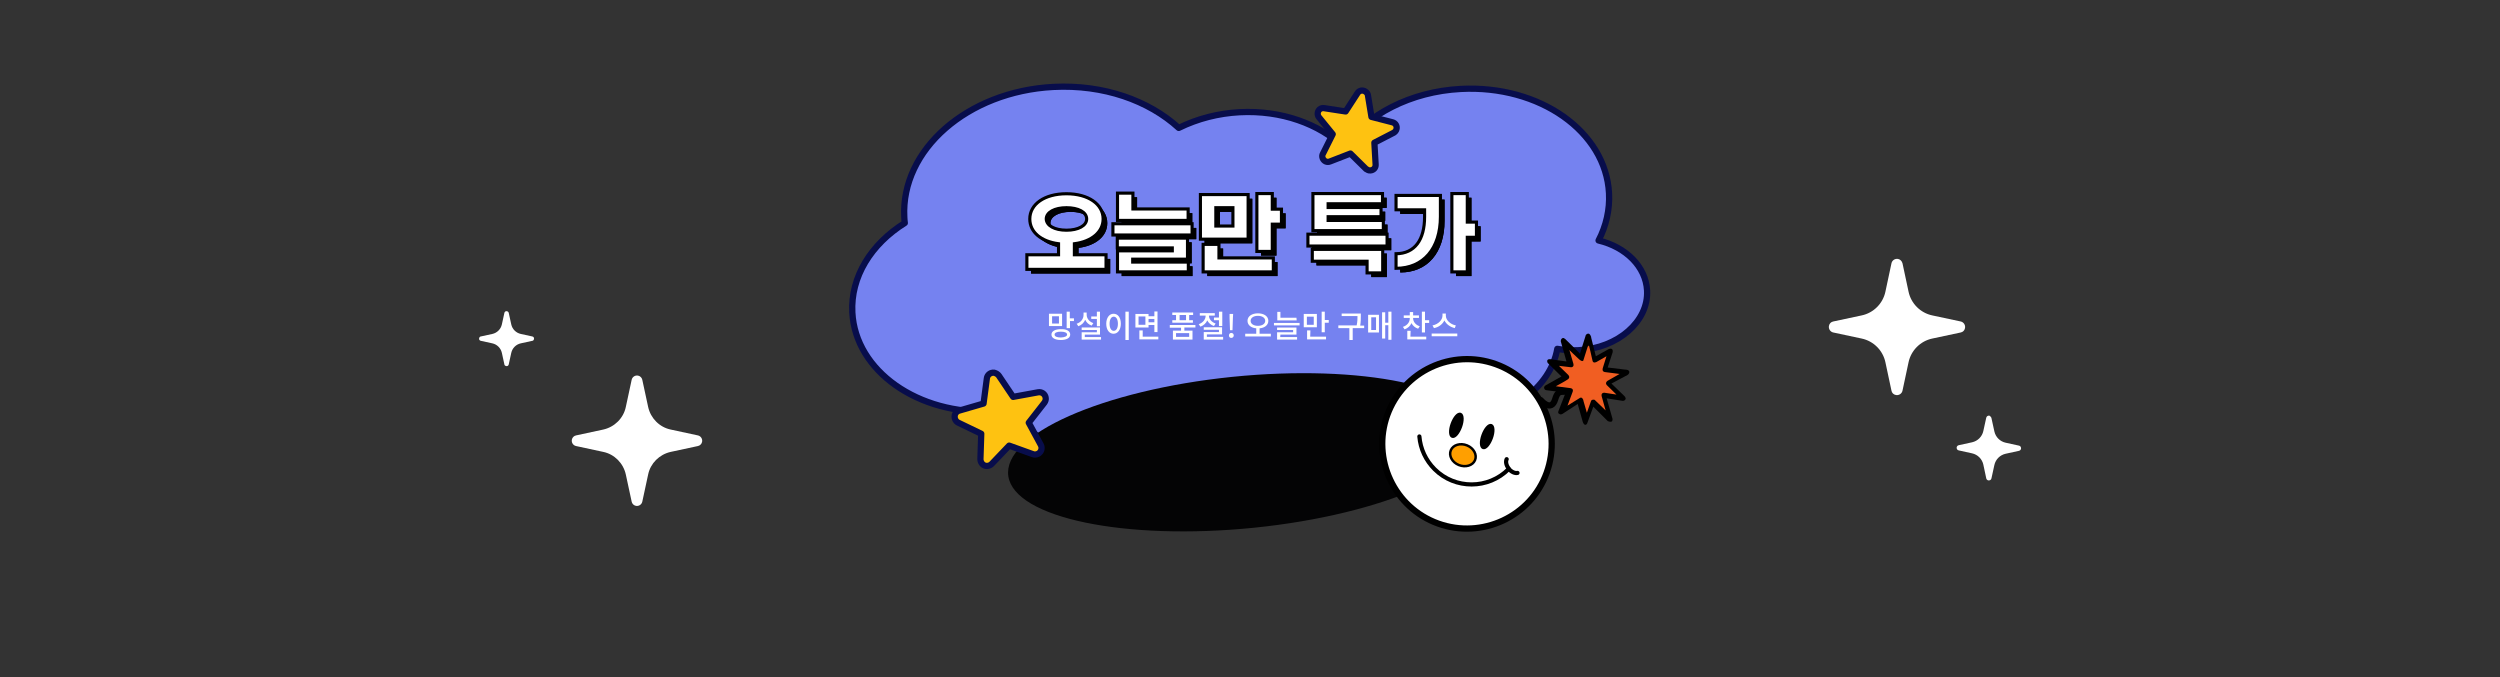 <?xml version="1.0" encoding="utf-8"?>
<!-- Generator: Adobe Illustrator 26.2.1, SVG Export Plug-In . SVG Version: 6.00 Build 0)  -->
<svg version="1.1" xmlns="http://www.w3.org/2000/svg" xmlns:xlink="http://www.w3.org/1999/xlink" x="0px" y="0px" viewBox="0 0 1200 325" style="enable-background:new 0 0 1200 325;" xml:space="preserve">
<rect x="0" y="0" width="1200" height="325" fill="#333333" stroke="none"/>
<style type="text/css">
.st0{fill:#8B8500;}
.st1{fill:#FFFFFF;fill-opacity:0;}
.st2{fill:#7582F0;}
.st3{fill:none;stroke:#080D4B;stroke-width:3;stroke-linecap:round;stroke-linejoin:round;}
.st4{fill:#040405;}
.st5{fill:none;stroke:#000000;stroke-width:2;stroke-linecap:round;stroke-linejoin:round;}
.st6{fill:none;stroke:#000000;stroke-width:3;stroke-linecap:round;stroke-miterlimit:4;}
.st7{enable-background:new    ;}
.st8{fill:#FFFFFF;}
.st9{fill:none;stroke:#000000;stroke-width:1.5;}
.st10{fill:none;stroke:#000000;stroke-width:3;stroke-linecap:round;stroke-linejoin:round;}
.st11{stroke:#000000;stroke-width:1.2;}
.st12{fill:#FF9F00;stroke:#000000;stroke-width:1.2;}
.st13{fill:#F15E22;}
.st14{fill:#FEC211;}
	

.bump {transform-origin:59% 66%;animation:bump both linear infinite 2s;}
@keyframes bump {
0% {transform:scale(1.05) rotate(-30deg);}
50% {transform:scale(0.98) rotate(0deg);}
100% {transform:scale(1.05) rotate(-30deg);}
}

.bump_a {transform-origin:63% 56%;animation:bump_a both linear infinite 1.0s;}
@keyframes bump_a {
0% {transform:scale(0.6) translate(-4px, 2px) rotate(0);}
50% {transform:scale(1.0) translate(-4px, 2px) rotate(0deg);}
100% {transform:scale(0.6) translate(-4px,2px) rotate(0deg);}
}

.fade {animation:fade both linear infinite 6s;}
.right_star {transform-origin:97% 40%;animation:star2 linear infinite 2.0s;}
	
.star {position:relative;animation:star both infinite 4s;}
.star.s1 {transform-origin:40% 62%;}
.star.s2 {transform-origin:54% 19%;animation-delay:0.5s;}

@keyframes star {
0% {transform:scale(0.6);opacity:1;}	
20% {transform:scale(1.1);opacity:1;}
40% {transform:scale(0.8);}	
58% {transform:scale(1);}
100% {transform:scale(1);}
}
@keyframes star2 {
0% {transform:scale(0.8);}	
55% {transform:scale(1);;}
100% {transform:scale(0.8);}
}
@keyframes fade {
0% {opacity:1;}
9% {opacity:0;}
18% {opacity:1;}
27% {opacity:0;}
36% {opacity:1;}
100% {opacity:1;}
}
	
.bg_star {animation:bg_star linear infinite 2.0s;}
.bg_star.s1 {transform-origin:20% 50%;}
.bg_star.s2 {transform-origin:25.5% 65%;animation-delay:0.5s;}
.bg_star.s3 {transform-origin:76% 48%;}
.bg_star.s4 {transform-origin:79% 66%;animation-delay:0.5s;}
	
@keyframes bg_star {
0% {transform:scale(1);}	
55% {transform:scale(0.7);;}
100% {transform:scale(1);}
}
</style>
<g id="bg">
	<rect id="area" x="376" y="30" class="st1" width="448" height="186"/>
	<g id="구름" transform="translate(740.385 425.263) rotate(-3)">
		<path id="패스_36362" class="st2" d="M43.1-308c4-6.8,6.2-14.5,6.2-22.4c0-29.7-30.6-53.7-68.4-53.7c-24.3,0-45.6,10-57.7,24.9
			c-11.1-11.7-28.9-19.3-48.9-19.3c-10.2,0-20.3,2-29.6,6c-10.7-10.9-26.2-18.7-44.4-21.7c-4.8-0.8-9.7-1.1-14.6-1.1
			c-41.3,0-74.7,26.3-74.7,58.7c0,0.9,0,1.9,0.1,2.8c-16.6,9.2-27.4,24.4-27.4,41.6c0,28.1,29,50.9,64.8,50.9c3.1,0,6.3-0.2,9.4-0.5
			c7.9,14.9,26.6,25.5,48.5,25.5c18.9,0,35.5-7.9,44.7-19.7c10.4,3.7,21.4,5.5,32.4,5.5c16.4,0.1,32.5-4,46.7-12.1
			C-61-232-45.7-225-28.4-225c24.4,0,44.8-13.8,49-32.1c3.3,0.8,6.7,1.2,10.2,1.2c18.9,0,34.3-12.1,34.3-26.9
			C65.1-294.3,56-304.2,43.1-308"/>
		<path id="패스_36363" class="st3" d="M43.1-308c4-6.8,6.2-14.5,6.2-22.4c0-29.7-30.6-53.7-68.4-53.7c-24.3,0-45.6,10-57.7,24.9
			c-11.1-11.7-28.9-19.3-48.9-19.3c-10.2,0-20.3,2-29.6,6c-13.7-13.9-35-22.8-59.1-22.8c-41.3,0-74.7,26.3-74.7,58.7
			c0,0.9,0,1.9,0.1,2.8c-16.6,9.2-27.4,24.4-27.4,41.6c0,28.1,29,50.9,64.8,50.9c3.1,0,6.3-0.2,9.4-0.5
			c7.9,14.9,26.6,25.5,48.5,25.5c18.9,0,35.5-7.9,44.7-19.7c10.4,3.7,21.4,5.5,32.4,5.5c16.4,0.1,32.5-4,46.7-12.1
			C-61-232-45.7-225-28.4-225c24.4,0,44.8-13.8,49-32.1c3.3,0.8,6.7,1.2,10.2,1.2c18.9,0,34.3-12.1,34.3-26.9
			C65.1-294.3,56-304.2,43.1-308z"/>
	</g>
	<path id="타임" class="st4" d="M591.4,180.9c62.2-6.3,115.1,4.7,118.1,24.7s-45.1,41.3-107.4,47.7
		c-62.2,6.3-115.1-4.7-118.1-24.7S529.2,187.3,591.4,180.9"/>
	<path id="패스_37092" class="st5" d="M684.9,206.6c-0.3,1.3-1.8,2.5-3.7,2.9c-1.9,0.4-3.8-0.1-4.5-1.2"/>
	<path id="패스_37094" class="st6" d="M739.6,192.1c0,0,5,6,6.9-0.5c1.9-6.4,4.3-1.2,8.5-5.6"/>
	<g class="st7">
		<path class="st8" d="M509.8,156.5h-6.3v-5.9h6.3V156.5z M513.7,160.6c0,1.6-1.7,2.6-4.5,2.6s-4.5-1-4.5-2.6s1.7-2.6,4.5-2.6
			C512,157.9,513.7,158.9,513.7,160.6z M508.3,151.8H505v3.5h3.3V151.8z M512.2,160.6c0-0.9-1.1-1.4-3-1.4s-3,0.5-3,1.4
			s1.1,1.4,3,1.4C511.1,161.9,512.2,161.4,512.2,160.6z M515.5,152.8v1.3h-1.9v3.4H512v-7.9h1.5v3.2H515.5z"/>
		<path class="st8" d="M524,156.3c-1.5-0.5-2.5-1.5-3.1-2.8c-0.6,1.4-1.7,2.5-3.3,3.1l-0.8-1.2c2.1-0.7,3.3-2.4,3.3-4.2V150h1.5v1.1
			c0,1.7,1.2,3.3,3.2,4L524,156.3z M528.5,161.8v1.2h-9.3v-3.5h7.3v-1.1h-7.3v-1.2h8.8v3.4h-7.3v1.2L528.5,161.8L528.5,161.8z
			 M526.5,153.1h-2.7v-1.2h2.7v-2.3h1.5v7h-1.5V153.1z"/>
		<path class="st8" d="M538,155.4c0,2.9-1.5,4.8-3.5,4.8s-3.5-1.8-3.5-4.8c0-2.9,1.5-4.8,3.5-4.8C536.6,150.6,538,152.4,538,155.4z
			 M532.6,155.4c0,2.1,0.8,3.4,2,3.4s2-1.3,2-3.4c0-2.1-0.8-3.4-2-3.4C533.4,152,532.6,153.3,532.6,155.4z M541.8,149.6v13.6h-1.6
			v-13.6H541.8z"/>
		<path class="st8" d="M551.3,157.2H545v-6.5h6.3v1.1h2.8v-2.3h1.5v9.9h-1.5V156h-2.8V157.2z M549.8,151.9h-3.3v4h3.3V151.9z
			 M556,161.6v1.3h-9.1v-4.3h1.6v3H556z M551.3,153.1v1.6h2.8v-1.6H551.3z"/>
		<path class="st8" d="M568.5,157.3v1.4h3.9v4.3H563v-4.3h3.9v-1.4h-5.4V156h12.3v1.2h-5.3V157.3z M564.6,151.2h-1.9V150h10v1.2
			h-1.9v2.5h1.8v1.2h-9.9v-1.2h1.8v-2.5H564.6z M570.8,159.9h-6.3v1.8h6.3V159.9z M569.3,151.2h-3.1v2.5h3.1V151.2z"/>
		<path class="st8" d="M582.7,156.5c-1.5-0.5-2.6-1.5-3.2-2.7c-0.6,1.3-1.8,2.5-3.3,3l-0.8-1.2c2.1-0.7,3.3-2.4,3.3-4v-0.1h-2.8
			v-1.2h7.2v1.2h-2.8v0.1c0,1.5,1.2,3,3.2,3.7L582.7,156.5z M587.1,161.8v1.2h-9.3v-3.6h7.3v-1.1h-7.3v-1.2h8.8v3.4h-7.3v1.2h7.8
			V161.8z M585.1,152.5v-2.9h1.6v6.9h-1.6v-2.8h-2.4v-1.3h2.4V152.5z"/>
		<path class="st8" d="M589.9,161c0-0.7,0.5-1.2,1.1-1.2c0.7,0,1.2,0.5,1.2,1.2s-0.5,1.2-1.2,1.2S589.9,161.7,589.9,161z
			 M590.2,152.5v-1.8h1.7l-0.1,1.8l-0.2,6h-1.2L590.2,152.5z"/>
		<path class="st8" d="M610,160.2v1.3h-12.3v-1.3h5.3v-2.6c-2.5-0.2-4.2-1.6-4.2-3.6c0-2.2,2.1-3.6,5-3.6s5,1.4,5,3.6
			c0,2-1.7,3.4-4.2,3.6v2.6H610z M603.8,156.4c2,0,3.5-0.9,3.5-2.4s-1.5-2.4-3.5-2.4s-3.5,0.9-3.5,2.4S601.8,156.4,603.8,156.4z"/>
		<path class="st8" d="M623.8,155v1.2h-12.3V155H623.8z M614.5,161.8h8.1v1.2H613v-3.5h7.7v-1.1H613v-1.2h9.3v3.4h-7.7L614.5,161.8
			L614.5,161.8z M622.4,153.8h-9.3v-4.1h1.5v2.8h7.7L622.4,153.8L622.4,153.8z"/>
		<path class="st8" d="M632.1,157.1h-6.3v-6.4h6.3V157.1z M630.6,152h-3.3v3.9h3.3V152z M628.9,161.6h7.6v1.3h-9.1v-4.3h1.6
			L628.9,161.6L628.9,161.6z M637.8,153.6v1.3h-1.9v4.6h-1.5v-9.9h1.5v4L637.8,153.6L637.8,153.6z"/>
		<path class="st8" d="M654.7,157.5h-5.4v5.7h-1.6v-5.7h-5.3v-1.3h8.8c0.4-1.9,0.4-3.3,0.4-4.5H644v-1.2h9.2v1.2
			c0,1.3,0,2.7-0.3,4.6h1.9v1.2H654.7z"/>
		<path class="st8" d="M656.7,151.1h5.2v8.5h-5.2V151.1z M658.2,158.4h2.3v-6.1h-2.3V158.4z M667.9,149.6v13.5h-1.5v-7h-1.5v6.4
			h-1.5v-12.6h1.5v5h1.5v-5.3L667.9,149.6L667.9,149.6z"/>
		<path class="st8" d="M680.7,157.8c-1.5-0.5-2.6-1.5-3.2-2.7c-0.6,1.4-1.7,2.4-3.3,3l-0.8-1.2c2.1-0.7,3.3-2.3,3.3-4.1v-0.2h-2.9
			v-1.2h2.9v-1.6h1.6v1.6h2.8v1.2h-2.8v0.2c0,1.6,1.2,3.2,3.2,3.8L680.7,157.8z M677,161.6h7.6v1.3h-9.1v-4.1h1.6L677,161.6
			L677,161.6z M686,153.7v1.3h-2v4.6h-1.5v-10h1.5v4.1L686,153.7L686,153.7z"/>
		<path class="st8" d="M699.5,160.1v1.3h-12.3v-1.3H699.5z M698.3,157.5c-2.2-0.5-4.1-1.9-5-3.7c-0.9,1.9-2.8,3.3-5,3.7l-0.7-1.3
			c2.7-0.5,4.8-2.6,4.8-4.7v-1h1.6v1c0,2.2,2.2,4.2,4.8,4.7L698.3,157.5z"/>
	</g>
	<g class="st7">
		<path d="M532.9,124.3v7h-38v-7h15.2V119c-8.4-1.1-13.8-5.6-13.8-11.9c0-7.1,7.1-12.1,17.6-12.1c10.5,0,17.6,5,17.6,12.1
			c0,6.2-5.4,10.8-13.8,11.9v5.3H532.9z M513.9,112.5c5.7,0,9.7-2.2,9.7-5.4c0-3.3-4-5.4-9.7-5.4s-9.7,2.2-9.7,5.4
			C504.3,110.3,508.2,112.5,513.9,112.5z"/>
		<path d="M574.2,114.8h-38v-5.4h38V114.8z M572,126.4h-26.3v1.4h26.7v4.7h-34v-10.1h26.3V121h-26.4v-4.7H572V126.4z M545.8,102.3
			h26.5v5.5h-33.9V94.7h7.4V102.3z"/>
		<path d="M601.1,116.8h-22.9V95.4h22.9V116.8z M587.1,125.8h26.1v6.7h-33.7v-13.2h7.6L587.1,125.8L587.1,125.8z M593.8,101.7h-8.2
			v8.8h8.2V101.7z M617.1,102.4v7.2h-4.4v13.1h-7.4V94.9h7.4v7.5H617.1z"/>
		<path d="M667.8,114.4v5.7h-38v-5.7H667.8z M631.9,121.7h33.8V133h-7.5v-5.6h-26.3V121.7z M666,112.7h-33.8V94.9h33.4v4.9h-26.1
			v1.8h25.4v4.4h-25.4v1.8H666V112.7z"/>
		<path d="M672.1,95.8h21.3V106c0,15.3-8.2,24.8-21.3,24.8v-7c9-0.1,13.7-6.7,13.7-17.7v-3.4h-13.7V95.8z M710.7,115.9h-4.4v16.6
			h-7.4V94.9h7.4v13.7h4.4V115.9z"/>
	</g>
	<g class="st7">
		<path d="M532.9,124.3v7h-38v-7h15.2V119c-8.4-1.1-13.8-5.6-13.8-11.9c0-7.1,7.1-12.1,17.6-12.1c10.5,0,17.6,5,17.6,12.1
			c0,6.2-5.4,10.8-13.8,11.9v5.3H532.9z M513.9,112.5c5.7,0,9.7-2.2,9.7-5.4c0-3.3-4-5.4-9.7-5.4s-9.7,2.2-9.7,5.4
			C504.3,110.3,508.2,112.5,513.9,112.5z"/>
		<path d="M574.2,114.8h-38v-5.4h38V114.8z M572,126.4h-26.3v1.4h26.7v4.7h-34v-10.1h26.3V121h-26.4v-4.7H572V126.4z M545.8,102.3
			h26.5v5.5h-33.9V94.7h7.4V102.3z"/>
		<path d="M601.1,116.8h-22.9V95.4h22.9V116.8z M587.1,125.8h26.1v6.7h-33.7v-13.2h7.6L587.1,125.8L587.1,125.8z M593.8,101.7h-8.2
			v8.8h8.2V101.7z M617.1,102.4v7.2h-4.4v13.1h-7.4V94.9h7.4v7.5H617.1z"/>
		<path d="M667.8,114.4v5.7h-38v-5.7H667.8z M631.9,121.7h33.8V133h-7.5v-5.6h-26.3V121.7z M666,112.7h-33.8V94.9h33.4v4.9h-26.1
			v1.8h25.4v4.4h-25.4v1.8H666V112.7z"/>
		<path d="M672.1,95.8h21.3V106c0,15.3-8.2,24.8-21.3,24.8v-7c9-0.1,13.7-6.7,13.7-17.7v-3.4h-13.7V95.8z M710.7,115.9h-4.4v16.6
			h-7.4V94.9h7.4v13.7h4.4V115.9z"/>
	</g>
	<g class="st7">
		<path class="st8" d="M530.9,122.3v7h-38v-7h15.2V117c-8.4-1.1-13.8-5.6-13.8-11.9c0-7.1,7.1-12.1,17.6-12.1
			c10.5,0,17.6,5,17.6,12.1c0,6.2-5.4,10.8-13.8,11.9v5.3H530.9z M511.9,110.5c5.7,0,9.7-2.2,9.7-5.4c0-3.3-4-5.4-9.7-5.4
			s-9.7,2.2-9.7,5.4C502.3,108.3,506.2,110.5,511.9,110.5z"/>
		<path class="st8" d="M572.2,112.8h-38v-5.4h38V112.8z M570,124.4h-26.3v1.4h26.7v4.7h-34v-10.1h26.3V119h-26.4v-4.7H570V124.4z
			 M543.8,100.3h26.5v5.5h-33.9V92.7h7.4V100.3z"/>
		<path class="st8" d="M599.1,114.8h-22.9V93.4h22.9V114.8z M585.1,123.8h26.1v6.7h-33.7v-13.2h7.6L585.1,123.8L585.1,123.8z
			 M591.8,99.7h-8.2v8.8h8.2V99.7z M615.1,100.4v7.2h-4.4v13.1h-7.4V92.9h7.4v7.5H615.1z"/>
		<path class="st8" d="M665.8,112.4v5.7h-38v-5.7H665.8z M629.9,119.7h33.8V131h-7.5v-5.6h-26.3V119.7z M664,110.7h-33.8V92.9h33.4
			v4.9h-26.1v1.8h25.4v4.4h-25.4v1.8H664V110.7z"/>
		<path class="st8" d="M670.1,93.8h21.3V104c0,15.3-8.2,24.8-21.3,24.8v-7c9-0.1,13.7-6.7,13.7-17.7v-3.4h-13.7V93.8z M708.7,113.9
			h-4.4v16.6h-7.4V92.9h7.4v13.7h4.4V113.9z"/>
	</g>
	<g class="st7">
		<path class="st9" d="M530.9,122.3v7h-38v-7h15.2V117c-8.4-1.1-13.8-5.6-13.8-11.9c0-7.1,7.1-12.1,17.6-12.1
			c10.5,0,17.6,5,17.6,12.1c0,6.2-5.4,10.8-13.8,11.9v5.3H530.9z M511.9,110.5c5.7,0,9.7-2.2,9.7-5.4c0-3.3-4-5.4-9.7-5.4
			s-9.7,2.2-9.7,5.4C502.3,108.3,506.2,110.5,511.9,110.5z"/>
		<path class="st9" d="M572.2,112.8h-38v-5.4h38V112.8z M570,124.4h-26.3v1.4h26.7v4.7h-34v-10.1h26.3V119h-26.4v-4.7H570V124.4z
			 M543.8,100.3h26.5v5.5h-33.9V92.7h7.4V100.3z"/>
		<path class="st9" d="M599.1,114.8h-22.9V93.4h22.9V114.8z M585.1,123.8h26.1v6.7h-33.7v-13.2h7.6L585.1,123.8L585.1,123.8z
			 M591.8,99.7h-8.2v8.8h8.2V99.7z M615.1,100.4v7.2h-4.4v13.1h-7.4V92.9h7.4v7.5H615.1z"/>
		<path class="st9" d="M665.8,112.4v5.7h-38v-5.7H665.8z M629.9,119.7h33.8V131h-7.5v-5.6h-26.3V119.7z M664,110.7h-33.8V92.9h33.4
			v4.9h-26.1v1.8h25.4v4.4h-25.4v1.8H664V110.7z"/>
		<path class="st9" d="M670.1,93.8h21.3V104c0,15.3-8.2,24.8-21.3,24.8v-7c9-0.1,13.7-6.7,13.7-17.7v-3.4h-13.7V93.8z M708.7,113.9
			h-4.4v16.6h-7.4V92.9h7.4v13.7h4.4V113.9z"/>
	</g>
</g>
<g id="bump" class="bump">
	<rect id="사각형_20766" class="st1" width="1200" height="325"/>
	<path id="패스_37084" class="st8" d="M665.9,199.2c-7.6,21.1,3.3,44.5,24.4,52.1c21.1,7.6,44.5-3.3,52.1-24.4
		s-3.3-44.5-24.4-52.1l0,0C696.9,167.2,673.6,178.1,665.9,199.2L665.9,199.2"/>
	<path id="패스_37085" class="st10" d="M665.9,199.2c-7.6,21.1,3.3,44.5,24.4,52.1c21.1,7.6,44.5-3.3,52.1-24.4
		s-3.3-44.5-24.4-52.1l0,0C696.9,167.2,673.6,178.1,665.9,199.2z"/>
	<path id="패스_37086" class="st11" d="M711.7,208.8c-1.1,3-1,5.8,0.2,6.2s3-1.7,4.1-4.7c1.1-3,1-5.8-0.2-6.2
		C714.6,203.7,712.8,205.8,711.7,208.8"/>
	<path id="패스_37088" class="st11" d="M696.9,203.4c-1.1,3-1,5.8,0.2,6.2s3-1.7,4.1-4.7c1.1-3,1-5.8-0.2-6.2
		C699.8,198.3,698,200.4,696.9,203.4"/>
	<path id="패스_37090" class="st5" d="M724.2,225.1c-9.8,9.9-25.8,9.9-35.6,0.1c-4.2-4.2-6.8-9.7-7.3-15.7"/>
	<path id="패스_37091" class="st5" d="M723.2,220.4c-0.6,1.2-0.2,3,1,4.6c1.2,1.5,3,2.3,4.2,2"/>
	<path id="패스_37093" class="st12" d="M696.4,216.1c-1.1,2.6,0.6,5.8,3.8,7.1c3.2,1.3,6.7,0.3,7.8-2.3c1.1-2.6-0.6-5.8-3.8-7.1
		S697.5,213.5,696.4,216.1"/>
</g>
<g id="bump_x5F_a" class="bump_a">
	<g id="bump_00000001626994063252116720000006478978244542611600_">
		<g id="Layer_4">
			<g>
				<path d="M758.4,169.7l2.8-8.9c0,0,1.4-1.8,2.4,0.5s0,0.1,0,0.1l2.4,9.6l6.1-3.4c0,0,2.3-1.1,2,1.4l-2.4,7.4l8.3,1
					c0,0,2-0.1,2.1,1.2c0,0-0.1,1-0.9,1.4l-7.7,4.1l6,5.8c0,0,1.2,1,0.7,1.8c0,0-0.3,0.8-1.4,0.7l-7.6-1.2l2.8,9.8
					c0,0,0.2,1-0.5,1.4c0,0-0.9,0.2-1.8-0.3l-6.9-6.9l-2.9,7.9c0,0-0.2,0.7-0.8,0.8c0,0-0.8,0.3-1.4-1.5l-2.4-8.5l-6.9,4.5
					c0,0-1.2,1-2,0.2c0,0-0.8-0.1-0.3-1.4l3.4-8.7l-9.2-1.2c0,0-1,0-1.1-1.1c0,0-0.3-0.7,1-1.4l7.3-4.1l-6.2-6.1
					c0,0-0.8-0.5-0.6-1.5c0,0,0-0.8,1.4-0.7l7.8,1.1l-2.7-9.6c0,0-0.1-1.2,0.7-1.5c0,0,0.3-0.6,1.4,0.3L758.4,169.7z"/>
				<path class="st13" d="M762.1,166.4l-2,6.3c0,0-0.1,1.5-2.1-0.2c-2-1.8-4.7-4.5-4.7-4.5l1.9,6.5c0,0,0.6,1.6-1,1.8l-5.9-0.7
					l4.4,4.3c0,0,1.2,1.1,0,2.1c-1.2,0.9-5.9,3.4-5.9,3.4l7,0.9c0,0,1.6,0.1,1.1,1.7l-2.5,6.7l5.8-3.6c0,0,1-0.9,1.7,0.7
					c0.7,1.6,0,0.1,0,0.1l1.8,6.2l2-5.6c0,0,0.2-0.9,1.7-0.6l5.3,5.1l-1.9-6.8c0,0-0.5-1.6,1.2-1.7l5.9,0.9l-4.6-4.5
					c0,0-1.1-1,0.3-2.1l5.8-3.3l-7-0.9c0,0-1.5-0.1-1.1-1.7v-0.1c0.5-1.7,1.8-5.8,1.8-5.8l-4.7,2.7c0,0-1.7,1-2-0.6
					s-1.7-7.3-1.7-7.3L762.1,166.4z"/>
			</g>
		</g>
	</g>
</g>
<g id="bg_x5F_star">
	<path id="패스_38776" class="st8 bg_star s1" d="M244.2,150.2l1.2,5.5c0.5,2.3,2.3,4.1,4.6,4.6l5.5,1.2c0.6,0.1,1,0.7,0.8,1.3
		c-0.1,0.4-0.4,0.8-0.8,0.8l-5.5,1.2c-2.3,0.5-4.1,2.3-4.6,4.6l-1.2,5.5c-0.1,0.6-0.7,1-1.3,0.8c-0.4-0.1-0.8-0.4-0.8-0.8l-1.2-5.5
		c-0.5-2.3-2.3-4.1-4.6-4.6l-5.5-1.2c-0.6-0.1-1-0.7-0.8-1.3c0.1-0.4,0.4-0.8,0.8-0.8l5.5-1.2c2.3-0.5,4.1-2.3,4.6-4.6l1.2-5.5
		c0.1-0.6,0.7-1,1.3-0.8C243.8,149.5,244.1,149.8,244.2,150.2z"/>
	<path id="패스_38154" class="st8 bg_star s2" d="M308.3,182.3l2.8,13c1.2,5.5,5.5,9.8,10.9,10.9l13,2.8c1.4,0.3,2.3,1.7,2,3.1
		c-0.2,1-1,1.8-2,2l-13,2.8c-5.5,1.2-9.8,5.5-10.9,10.9l-2.8,13c-0.3,1.4-1.7,2.3-3.1,2c-1-0.2-1.8-1-2-2l-2.8-13
		c-1.2-5.5-5.5-9.8-10.9-10.9l-13-2.8c-1.4-0.3-2.3-1.7-2-3.1c0.2-1,1-1.8,2-2l13-2.8c5.5-1.2,9.8-5.5,10.9-10.9l2.8-13
		c0.3-1.4,1.7-2.3,3.1-2C307.3,180.5,308.1,181.3,308.3,182.3z"/>
	<path id="패스_38153" class="st8 bg_star s3" d="M913.2,126.4l2.9,13.6c1.2,5.7,5.7,10.2,11.4,11.4l13.6,2.9c1.5,0.3,2.4,1.8,2.1,3.2
		c-0.2,1.1-1,1.9-2.1,2.1l-13.6,2.9c-5.7,1.2-10.2,5.7-11.4,11.4l-2.9,13.6c-0.3,1.5-1.8,2.4-3.2,2.1c-1.1-0.2-1.9-1-2.1-2.1
		l-2.9-13.6c-1.2-5.7-5.7-10.2-11.4-11.4l-13.6-2.9c-1.5-0.3-2.4-1.8-2.1-3.2c0.2-1.1,1-1.9,2.1-2.1l13.6-2.9
		c5.7-1.2,10.2-5.7,11.4-11.4l2.9-13.6c0.3-1.5,1.8-2.4,3.2-2.1C912.1,124.5,912.9,125.3,913.2,126.4z"/>
	<path id="패스_38155" class="st8 bg_star s4" d="M955.9,200.7l1.4,6.4c0.6,2.7,2.7,4.8,5.4,5.4l6.4,1.4c0.7,0.1,1.1,0.8,1,1.5
		c-0.1,0.5-0.5,0.9-1,1l-6.4,1.4c-2.7,0.6-4.8,2.7-5.4,5.4l-1.4,6.4c-0.1,0.7-0.8,1.1-1.5,1c-0.5-0.1-0.9-0.5-1-1L952,223
		c-0.6-2.7-2.7-4.8-5.4-5.4l-6.4-1.4c-0.7-0.1-1.1-0.8-1-1.5c0.1-0.5,0.5-0.9,1-1l6.4-1.4c2.7-0.6,4.8-2.7,5.4-5.4l1.4-6.4
		c0.2-0.7,0.8-1.1,1.5-1C955.4,199.8,955.8,200.2,955.9,200.7z"/>
</g>
<g id="star">
	<g class="star s2">
		<path id="패스_36382" class="st14" d="M656.6,45.7l1.7,10.4l10.1,2.6c1.5,0.4,2.3,1.9,1.9,3.3c-0.2,0.8-0.7,1.3-1.3,1.7
			l-9.3,4.8l0.6,10.5c0.1,1.5-1,2.7-2.5,2.8c-0.8,0.1-1.5-0.3-2.1-0.7l-7.5-7.4l-9.8,3.8c-1.4,0.6-2.9-0.1-3.5-1.5
			c-0.3-0.7-0.3-1.6,0.1-2.2l4.7-9.4l-6.6-8.1c-0.9-1.1-0.8-2.8,0.3-3.8c0.6-0.5,1.3-0.7,2.1-0.6l10.4,1.6l5.7-8.8
			c0.8-1.3,2.5-1.6,3.7-0.8C656.1,44.4,656.5,45,656.6,45.7"/>
		<path id="패스_36383" class="st3" d="M656.6,45.7l1.7,10.4l10.1,2.6c1.5,0.4,2.3,1.9,1.9,3.3c-0.2,0.8-0.7,1.3-1.3,1.7l-9.3,4.8
			l0.6,10.5c0.1,1.5-1,2.7-2.5,2.8c-0.8,0.1-1.5-0.3-2.1-0.7l-7.5-7.4l-9.8,3.8c-1.4,0.6-2.9-0.1-3.5-1.5c-0.3-0.7-0.3-1.6,0.1-2.2
			l4.7-9.4l-6.6-8.1c-0.9-1.1-0.8-2.8,0.3-3.8c0.6-0.5,1.3-0.7,2.1-0.6l10.4,1.6l5.7-8.8c0.8-1.3,2.5-1.6,3.7-0.8
			C656.1,44.4,656.5,45,656.6,45.7z"/>
	</g>
	<g class="star s1">
		<path id="패스_36382-2" class="st14" d="M479.5,180.4l6.8,10.1l12-2.2c1.7-0.3,3.3,0.8,3.6,2.5c0.2,0.9-0.1,1.8-0.6,2.5
			l-7.5,9.6l5.8,10.7c0.8,1.5,0.2,3.4-1.3,4.2c-0.8,0.4-1.7,0.5-2.5,0.2l-11.4-4.1l-8.4,8.8c-1.2,1.2-3.2,1.3-4.4,0.1
			c-0.6-0.6-1-1.5-1-2.4l0.4-12.2l-11-5.3c-1.5-0.7-2.2-2.6-1.5-4.2c0.4-0.8,1.1-1.4,1.9-1.6l11.7-3.4l1.6-12.1
			c0.2-1.7,1.8-2.9,3.5-2.7C478.3,179.2,479,179.7,479.5,180.4"/>
		<path id="패스_36383-2" class="st3" d="M479.5,180.4l6.8,10.1l12-2.2c1.7-0.3,3.3,0.8,3.6,2.5c0.2,0.9-0.1,1.8-0.6,2.5l-7.5,9.6
			l5.8,10.7c0.8,1.5,0.2,3.4-1.3,4.2c-0.8,0.4-1.7,0.5-2.5,0.2l-11.4-4.1l-8.4,8.8c-1.2,1.2-3.2,1.3-4.4,0.1c-0.6-0.6-1-1.5-1-2.4
			l0.4-12.2l-11-5.3c-1.5-0.7-2.2-2.6-1.5-4.2c0.4-0.8,1.1-1.4,1.9-1.6l11.7-3.4l1.6-12.1c0.2-1.7,1.8-2.9,3.5-2.7
			C478.3,179.2,479,179.7,479.5,180.4z"/>
	</g>
</g>
</svg>
